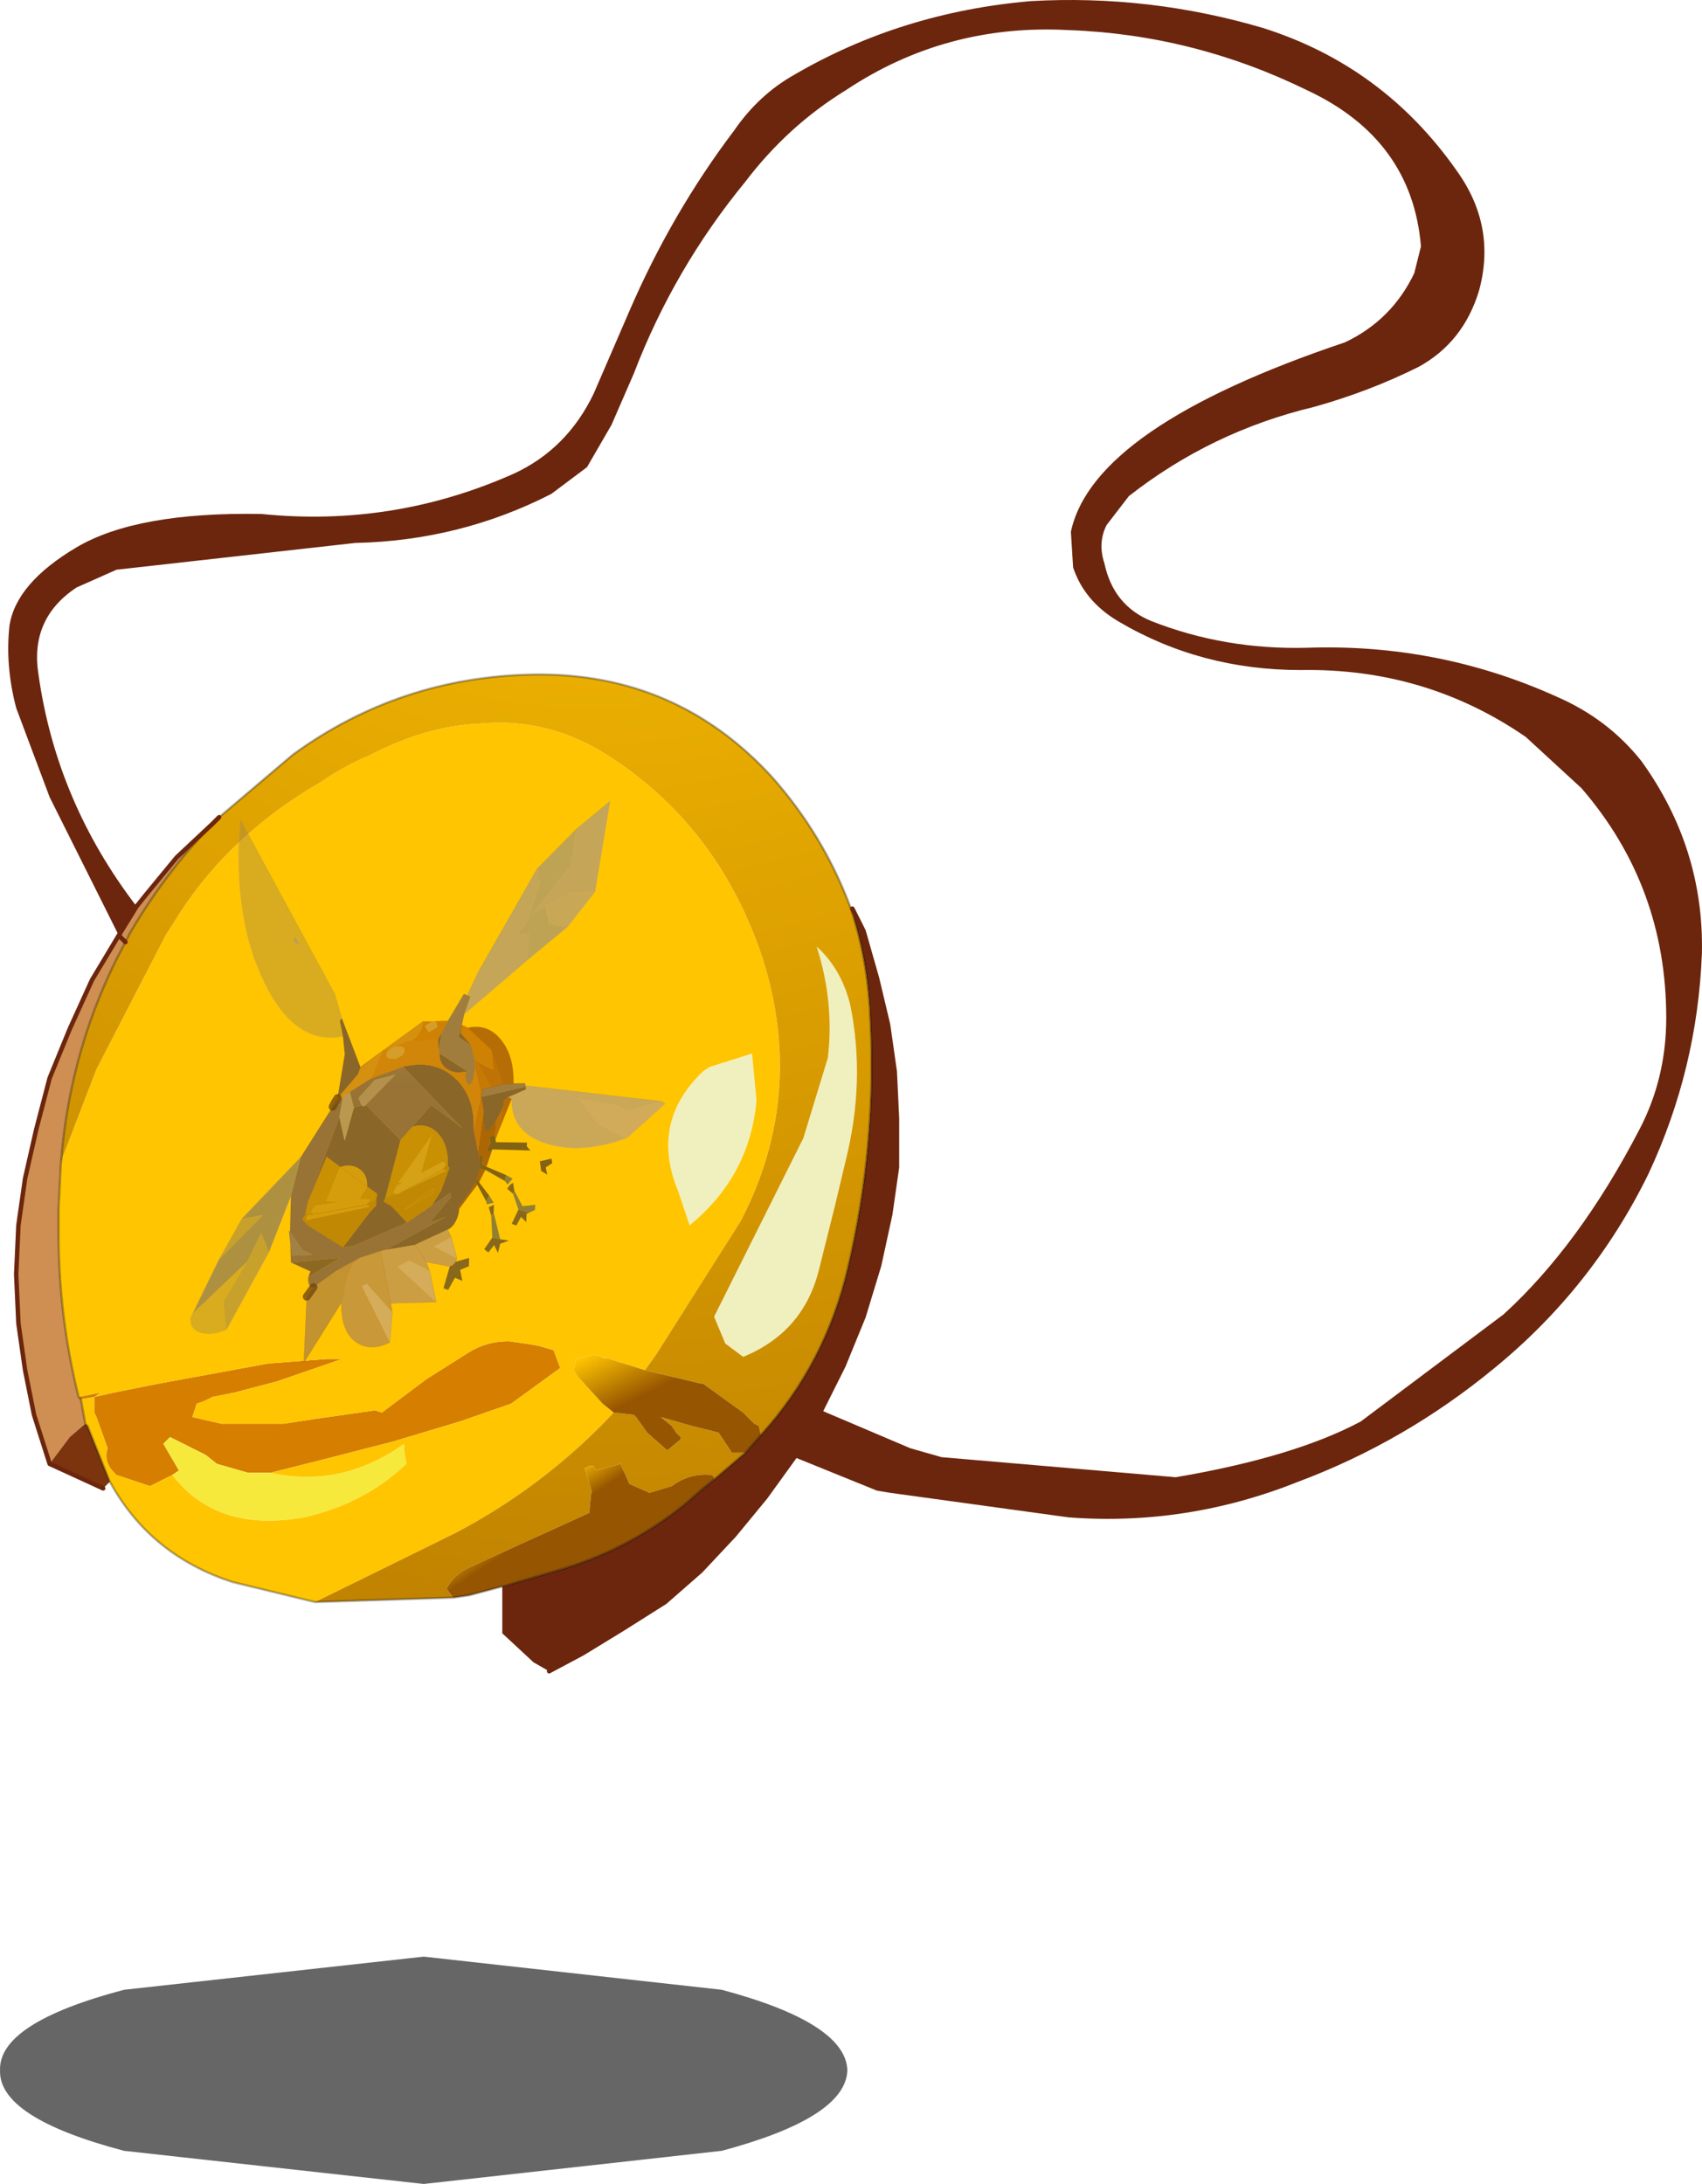 <svg viewBox="0 0 38.165 48.975" xmlns="http://www.w3.org/2000/svg" xmlns:xlink="http://www.w3.org/1999/xlink"><g transform="translate(-6.737 -.275)"><use transform="translate(6.9 .3)" width="38" height="37.5" xlink:href="#a"/><use transform="translate(107370000 107370000)" width=".05" height=".05" xlink:href="#button0"/><use transform="matrix(.751 0 0 1.062 6.738 44.15)" width="25.3" height="4.8" xlink:href="#b"/><use transform="matrix(-.101 0 0 .101 21.65 18.241)" width="105.35" height="124.7" xlink:href="#c"/></g><defs><linearGradient id="f" x1="-819.2" x2="819.2" gradientTransform="matrix(.001 .002 -.002 .001 21.7 31.7)" gradientUnits="userSpaceOnUse"><stop stop-color="#ffc501" offset=".027"/><stop stop-color="#965500" offset=".404"/></linearGradient><linearGradient id="g" x1="-819.2" x2="819.2" gradientTransform="matrix(.001 .001 -.003 .002 19.6 34.35)" gradientUnits="userSpaceOnUse"><stop stop-color="#ffc501" offset=".027"/><stop stop-color="#965500" offset=".404"/></linearGradient><linearGradient id="i" x1="-819.2" x2="819.2" gradientTransform="matrix(-0 .007 -.02 -.001 70.35 48.15)" gradientUnits="userSpaceOnUse"><stop stop-color="#886b52" stop-opacity=".761" offset="0"/><stop stop-color="#775a46" stop-opacity=".761" offset="1"/></linearGradient><linearGradient id="j" x1="-819.2" x2="819.2" gradientTransform="matrix(0 .002 -.003 0 60.95 62.65)" gradientUnits="userSpaceOnUse"><stop stop-color="#c78f11" stop-opacity=".761" offset="0"/><stop stop-color="#ae7705" stop-opacity=".761" offset="1"/></linearGradient><radialGradient id="d" cx="0" cy="0" r="819.2" gradientTransform="matrix(.051 .087 -.087 .051 20.05 4.1)" gradientUnits="userSpaceOnUse"><stop stop-color="#ffc501" offset=".627"/><stop stop-color="#965500" offset=".914"/></radialGradient><radialGradient id="e" cx="0" cy="0" r="819.2" gradientTransform="matrix(.051 .087 -.087 .051 20.05 4.1)" gradientUnits="userSpaceOnUse"><stop stop-color="#ffc501" offset="0"/><stop stop-color="#965500" offset=".667"/></radialGradient><g id="a"><path d="m9.4 21.25.4-.65.2-.25.7-.85.8-.75.15-.15q-1.15 1.15-2 2.6l-.1.2q-1.25 2.3-1.45 5l-.05 1v.5q0 1.9.45 3.7l.05.05.1.55-.35.3-.45.6L7.5 32l-.2-1-.15-1.05-.05-1.1.05-1.1.15-1.05.25-1.1.3-1.15.45-1.1.5-1.1.6-1 .15.15-.15-.15" fill="#cf8e52" fill-rule="evenodd" transform="translate(-6.9 -.3)"/><path d="m7.85 33.1.45-.6.35-.3.05.05.5 1.25-.15.15-1.2-.55" fill="#7c340e" fill-rule="evenodd" transform="translate(-6.9 -.3)"/><path d="m25.15 31.9 2 .85.7.2 5.25.45q2.65-.45 4.15-1.25l3.2-2.4q1.7-1.55 3.05-4.15.6-1.15.6-2.5 0-2.95-1.9-5.15l-1.25-1.15q-2.25-1.55-5.05-1.5-2.25 0-4.1-1.1-.75-.45-1-1.2l-.05-.8q.5-2.35 6.15-4.25 1.05-.5 1.55-1.55l.15-.6q-.2-2.4-2.55-3.5Q33.5 1.05 30.7.95q-2.75-.15-5 1.35-1.3.8-2.25 2.05-1.6 1.95-2.5 4.3l-.5 1.15-.55.95-.8.6q-2.05 1.05-4.4 1.1l-5.35.6-.9.4q-1.05.7-.85 1.95.4 2.85 2.2 5.2l-.4.65-1.55-3.1-.75-2q-.25-.95-.15-1.85.15-.95 1.5-1.75t4.15-.75q2.95.3 5.65-.9 1.2-.55 1.8-1.8l.8-1.85q.95-2.2 2.35-4.05.55-.8 1.35-1.25 2.4-1.4 5.3-1.65 2.65-.15 5.2.6 2.7.85 4.35 3.2.9 1.25.5 2.7-.35 1.15-1.35 1.7-1.1.55-2.35.9-2.3.55-4.15 2l-.5.65q-.2.4-.05.85.2.95 1.05 1.3 1.65.65 3.5.6 2.95-.1 5.6 1.1 1.15.5 1.9 1.45 1.4 1.95 1.35 4.3-.1 2.6-1.2 4.95-1.25 2.55-3.45 4.35-2 1.65-4.4 2.55-2.5 1-5.15.8l-4-.55-.3-.05-1.85-.75.6-1.05-.6 1.05-.65.9-.7.85-.75.8-.8.7-.95.6-.9.55-.75.4-.35-.2-.7-.65v-1.05l1.2-.35q1.6-.45 2.9-1.5l.4-.35.25-.2.7-.6.35-.4q1.45-1.6 1.95-3.75.65-2.75.5-5.6-.05-1.3-.45-2.5l.05.05.25.5.3 1.05.25 1.05.15 1.05.05 1.05v1.1l-.15 1.05-.25 1.15-.35 1.15-.45 1.1-.5 1" fill="#6c260d" fill-rule="evenodd" transform="translate(-6.9 -.3)"/><path d="m22.5 24.3.15-.1.95-.3.1 1.05q-.15 1.7-1.5 2.8l-.25-.75q-.65-1.55.55-2.7m2.8-.3q.15-1.25-.25-2.5.55.5.75 1.3.35 1.7-.1 3.5l-.25 1.05-.35 1.4q-.35 1.4-1.7 1.95l-.4-.3-.25-.6 2-4 .55-1.8" fill="#f0f0be" fill-rule="evenodd" transform="translate(-6.9 -.3)"/><path d="m8.55 31.65-.05-.05.5-.1-.15.1.45-.1 1-.2 2.45-.45 1.3-.1h.35l-1.45.5-.95.25-.5.1-.2.1-.15.05-.1.3.65.15h1.4l.65-.1 1.4-.2.15.05 1-.75.95-.6q.4-.25.9-.25l.35.05.3.05.35.1.15.4-1.1.8-1.15.4-1.5.45-1.75.45-1 .25h-.5l-.7-.2-.25-.2-.8-.4-.15.15.35.6-.15.1-.5.25-.75-.25-.05-.05q-.25-.25-.15-.55l-.25-.7-.05-.1v-.35l-.3.05" fill="#d67e00" fill-rule="evenodd" transform="translate(-6.9 -.3)"/><path d="m10.6 33.35.15-.1-.35-.6.15-.15.8.4.25.2.7.2h.5q1.6.35 3-.65v.15l.05.3q-.95.9-2.3 1.2-1.95.35-2.95-.95" fill="#f7e93c" fill-rule="evenodd" transform="translate(-6.9 -.3)"/><path d="M22.5 24.3q-1.2 1.15-.55 2.7l.25.75q1.35-1.1 1.5-2.8l-.1-1.05-.95.3-.15.1M8.1 26.4l.05-.2.75-1.95 1.55-3 .35-.55q1.15-1.75 3.15-2.9.5-.35 1.1-.6 1.25-.65 2.45-.7 1.6-.15 3 .8 2.4 1.6 3.35 4.5.95 3.05-.5 5.85l-1.9 3-.25.35-.95-.3.1.05-.3-.1-.4.1-.05.25.1.15.55.6.25.2q-1.55 1.65-3.55 2.7L13.8 36.2l-1.85-.45q-1.85-.6-2.75-2.25l-.5-1.25-.05-.05-.1-.55.3-.05.15-.1-.5.1q-.45-1.8-.45-3.7v-.5l.05-1m4.7 6.9 1-.25 1.75-.45 1.5-.45 1.15-.4 1.1-.8-.15-.4-.35-.1-.3-.05-.35-.05q-.5 0-.9.25l-.95.6-1 .75-.15-.05-1.4.2-.65.1h-1.4l-.65-.15.1-.3.15-.05.2-.1.5-.1.95-.25 1.45-.5h-.35l-1.3.1-2.45.45-1 .2-.45.1v.35l.05.1.25.7q-.1.3.15.55l.05.05.75.25.5-.25q1 1.3 2.95.95 1.35-.3 2.3-1.2l-.05-.3v-.15q-1.4 1-3 .65" fill="url(#d)" fill-rule="evenodd" transform="translate(-6.9 -.3)"/><path d="m11.65 18.6 1.65-1.4q2.4-1.75 5.4-1.8 3.2-.05 5.35 2.3 1.15 1.3 1.75 2.9.4 1.2.45 2.5.15 2.85-.5 5.6-.5 2.15-1.95 3.75l-.05-.2-.1-.05-.25-.25-.9-.65h-.05L21.2 31l.25-.35 1.9-3q1.45-2.8.5-5.85-.95-2.9-3.35-4.5-1.4-.95-3-.8-1.2.05-2.45.7-.6.25-1.1.6-2 1.15-3.15 2.9l-.35.55-1.55 3-.75 1.95-.05.2q.2-2.7 1.45-5l.1-.2q.85-1.45 2-2.6M25.3 24l-.55 1.8-2 4 .25.6.4.3q1.35-.55 1.7-1.95l.35-1.4.25-1.05q.45-1.8.1-3.5-.2-.8-.75-1.3.4 1.25.25 2.5m-1.85 8.85-.7.6v-.05l-.05-.05q-.5-.05-.9.25l-.5.15-.45-.2-.2-.45-.55.15-.05-.1h-.1l-.1.05.15.5-.05.5-2.75 1.25q-.3.15-.45.45l.15.2-3.1.1 3.15-1.55q2-1.05 3.55-2.7l.45.05.05.05.25.35.45.4.3-.25v-.05l-.1-.1-.1-.15-.25-.2.7.2.6.15.3.45h.3" fill="url(#e)" fill-rule="evenodd" transform="translate(-6.9 -.3)"/><path d="m21.2 31 1.25.3h.05l.9.65.25.25.1.05.05.2-.35.4h-.3l-.3-.45-.6-.15-.7-.2.25.2.1.15.1.1v.05l-.3.25-.45-.4-.25-.35-.05-.05-.45-.05-.25-.2-.55-.6-.1-.15.05-.25.4-.1.3.1-.1-.05.95.3" fill="url(#f)" fill-rule="evenodd" transform="translate(-6.9 -.3)"/><path d="m22.75 33.45-.25.2-.4.35q-1.3 1.05-2.9 1.5l-1.2.35-.75.2-.35.05-.15-.2q.15-.3.45-.45l2.75-1.25.05-.5-.15-.5.1-.05h.1l.05.1.55-.15.2.45.45.2.5-.15q.4-.3.9-.25l.05.05v.05" fill="url(#g)" fill-rule="evenodd" transform="translate(-6.9 -.3)"/><path d="m4.75 18.3 1.65-1.4q2.4-1.75 5.4-1.8 3.2-.05 5.35 2.3 1.15 1.3 1.75 2.9m-2 11.85q1.45-1.6 1.95-3.75.65-2.75.5-5.6-.05-1.3-.45-2.5m-2 11.85-.35.4-.7.6-.25.2-.4.35q-1.3 1.05-2.9 1.5l-1.2.35M1.75 31.9l-.1-.55-.05-.05q-.45-1.8-.45-3.7v-.5l.05-1q.2-2.7 1.45-5m2.1-2.8q-1.15 1.15-2 2.6l-.1.2M6.9 35.9l-1.85-.45q-1.85-.6-2.75-2.25l-.5-1.25-.05-.05M10 35.8l.35-.05.75-.2m-1.1.25-3.1.1" fill="none" stroke="#000" stroke-linecap="round" stroke-linejoin="round" stroke-opacity=".302" stroke-width=".05"/><path d="m18.25 31.6-.6 1.05M2.5 20.95l.4-.65.2-.25.7-.85.8-.75.15-.15m14.2 2.05.25.5.3 1.05.25 1.05.15 1.05.05 1.05v1.1l-.15 1.05-.25 1.15-.35 1.15-.45 1.1-.5 1m-6.1 5.85.75-.4.9-.55.95-.6.8-.7.75-.8.7-.85.65-.9M2.5 20.95l-.6 1-.5 1.1-.45 1.1-.3 1.15-.25 1.1-.15 1.05-.05 1.1.05 1.1.15 1.05.2 1 .35 1.1m1.7-11.7-.15-.15m-.35 12.4-1.2-.55" fill="none" stroke="#6c260d" stroke-linecap="round" stroke-linejoin="round" stroke-width=".1"/></g><g id="c"><path d="m12.2-9 7.55 6.25L20.8 5l8.4 10.8-2.65-1.45-5.55-3-5.45-.25L12.2-9M28.4 6l12.95 22.7 2.55 5.4-.65.3 1.35 3.9-13.9-11.9-.5-5.95 2.85.35-2.6-3.4-2.65-8.2.6-3.2m10.85 22.65-6.2-7.85 6.2 7.85" fill="#b39b72" fill-opacity=".761" fill-rule="evenodd" transform="translate(0 9)"/><path d="m71.75 39.25 1.6-5.45L94.3-4.9q1.8 21.65-5.35 36.15Q82.1 45.35 71.5 43.2l.7-3.45-.45-.5m33.1 65.45.5 1.05q.2 2.5-2.2 3.25-2.35.75-5.75-.6l.65-6.3-5.25-8.85 12.05 11.45m-22.4-82.5-.2-1.45L81 23.1l1.45-.9 5.45-3.35-5.45 3.35m5.5-11.8-5.7 10.35 5.7-10.35M81 23.1l-6.5 11.8L81 23.1" fill="#958154" fill-opacity=".361" fill-rule="evenodd" transform="translate(0 9)"/><path d="m82.25 20.75.2 1.45-1.45.9 1.25-2.35" fill="#a99066" fill-opacity=".761" fill-rule="evenodd" transform="translate(0 9)"/><path d="m83.25 86.65.3-.4-.35 2.85-.4 2.8-4.6-.2 2.3-1.05 2.75-4-.05 2.45.05-2.45" fill="#856d5a" fill-opacity=".761" fill-rule="evenodd" transform="translate(0 9)"/><path d="M73.8 58.85 80.85 70l2.2 8.65.2 8-2.75 4-2.3 1.05 4.6.2.4-2.8-.15 4.3-10.95-1.05 7.1 4.3q.1 1.2-.25 1.8-.35.65-.9.45l-5-3.6-5.25-2.9-4.7-1.55-1.15-.25-13.25-7.3 3.55 1.3-4.75-5.7.2-.9 4.1 2.8 5.5 3.75 11.8 5.15 2.4.35 7.75-4.85 1.35-1.4-.65-.9-.7-3-6.95-18.8-.75-4.2 2.15 1.85.1.1m-15.65-8.9 7.2 2.65L70 55.55l-.9 3.5-1.7-.55.65-1.6-3.6-4-4.6-1.2 6.6 6.7-7.7 7.85-2.65-3-4.2-4.8-6.85 5.1 13.1-13.6" fill="url(#i)" fill-rule="evenodd" transform="translate(0 9)"/><path d="m80.85 70 13.1 13.7-4.65-.8 9.75 9.9 5.8 11.9L92.8 93.25l-3.15-6.4-1.7 4.3-4.9-12.5-2.2-8.65" fill="#958154" fill-opacity=".761" fill-rule="evenodd" transform="translate(0 9)"/><path d="m93.95 83.7 5.1 9.1-9.75-9.9 4.65.8m3.45 24.7-9.45-17.25 1.7-4.3 3.15 6.4 5.25 8.85-.65 6.3" fill="#958154" fill-opacity=".522" fill-rule="evenodd" transform="translate(0 9)"/><path d="m43.9 34.1.75-.3 3.55 5.95 1.4 2.7.65 3.65-.2.9-6.6 4.25.85-.25q.05 1.6-.25 2.4-.3.75-.75.45-.4-.25-.75-1.35l-.35-2.3.1-1.95.75-3 2.8-1.9-.95-3.65-.3-1.4-1.35-3.9.65-.3M31.05 54.15l.05-.5 2.55.05 2.35.2 2.55.55 1.8.4.55 1.3v.2l-.1.3-9.85-2.25.1-.25" fill="#846750" fill-opacity=".761" fill-rule="evenodd" transform="translate(0 9)"/><path d="m48.2 39.75 3.1.1-.5.15-.25 1.15 1.9 1.1.85-1.35-1.6-1h2.1q.1 1.6.95 2.8.85 1.25 1.95 1.45l-6.3-.2-.8-1.5-1.4-2.7m-4.4 1.55 1.3-.65.3 1.8-2.35 2.8-.75 3-.65.65q-1.75.85-3.55 1.75l.5-4.45 5.2-4.9" fill="#bf6c05" fill-opacity=".761" fill-rule="evenodd" transform="translate(0 9)"/><path d="m67.65 50 4.1-10.75.45.5-.7 3.45-.4 4 1.6 9.7-4.55-5.3-.4-1.15-.1-.35V50m-19.4 36.1q-.95-.4-1.7-1.7-.75-1.35-.85-2.9l.25-.4-2.15-2.7-.4-.55-1.3-2.25-.35-.75-.7-2.25.15-2.85.35-1 .95-4.9q-.25-7.35 4.15-11.35 4.5-4.2 11.5-2.55l-13.1 13.6 6.85-5.1 4.2 4.8q-3.5-.95-5.8 1.6-2.25 2.5-2.1 7.15l-.35.4 1.9 5.15.05.1 2 3.15-4.1-2.8-.2.9 4.75 5.7-3.55-1.3 13.25 7.3-6.4-1.1-7.3-3.4M45.1 40.65l-.2-.95.95 3.65-2.8 1.9 2.35-2.8-.3-1.8m4.5 1.8.8 1.5-.15 2.15-.65-3.65m.45 4.55q.1 2.25-1.65 3.45-1.65 1.15-4.1.55l-.85.25 6.6-4.25m-15.2 9.7-3.95-1.75.05-.55 9.85 2.25-.55 2.95-.15 4.35-.8.3-1.8-2.5-1.6-3.05-.05-1.35-1-.65m37.45 4.4 6.95 18.8-4.1-9.95-3.05 2.25q-2.65-.75-4.35.55-1.7 1.25-1.6 3.8l-2.25 1.6.25 1.45-.05 1.1 1.6 1.75 5.8 7.6-2.4-.35-11.8-5.15 3.45-3.65 1.75-1-.35-.7-3.4-12.95 7.7-7.85.4.4.55-.3 1.7.55 2.05 7.35 1.15-5.3" fill="#664836" fill-opacity=".761" fill-rule="evenodd" transform="translate(0 9)"/><path d="m41.65 48.9.65-.65-.1 1.95-1.3 5.95-.55-1.3-1.8-.4 3.1-5.55m-.75 7.45 1.6 7.5-.95 4.9-1.3-9.15.55-2.95.1-.3" fill="#b46207" fill-opacity=".761" fill-rule="evenodd" transform="translate(0 9)"/><path d="m50.4 43.95 6.3.2 6.1 2.3 2.55 6.15-7.2-2.65q-7-1.65-11.5 2.55-4.4 4-4.15 11.35l-1.6-7.5v-.2l1.3-5.95.35 2.3q.35 1.1.75 1.35.45.3.75-.45.3-.8.25-2.4 2.45.6 4.1-.55 1.75-1.2 1.65-3.45l.2-.9.15-2.15m7.45 2.45q0 .55.6 1.1l1.45.7 1.4-.1q.6-.25.55-.85t-.65-1.1q-.6-.55-1.45-.7l-1.4.1q-.55.25-.5.85" fill="#c2710c" fill-opacity=".761" fill-rule="evenodd" transform="translate(0 9)"/><path d="m51.3 39.85.4.05 1.6 1-.85 1.35-1.9-1.1.25-1.15.5-.15m6.55 6.55q-.05-.6.5-.85l1.4-.1q.85.15 1.45.7.6.5.65 1.1t-.55.85l-1.4.1-1.45-.7q-.6-.55-.6-1.1" fill="#c79138" fill-opacity=".761" fill-rule="evenodd" transform="translate(0 9)"/><path d="m53.8 39.9 9 6.55L67.65 50v.1l-.1.1.2.25.4 1.15 4.55 5.3.65 1.05.35.8-2.15-1.85-.5-.75q-.45-.35-1.05-.6l-4.65-2.95-2.55-6.15-6.1-2.3q-1.1-.2-1.95-1.45-.85-1.2-.95-2.8m9 6.55 4.75 3.75-4.75-3.75" fill="#c77f14" fill-opacity=".761" fill-rule="evenodd" transform="translate(0 9)"/><path d="M19.75-2.75 28.4 6l-.6 3.2 2.65 8.2 2.6 3.4-2.85-.35.5 5.95-9.05-7.5 4.05-.6.85-3.95 2.65 1.45 1.25 1.6-1.25-1.6L20.8 5l-1.05-7.75" fill="#ab9970" fill-opacity=".761" fill-rule="evenodd" transform="translate(0 9)"/><path d="m21.65 18.9-6.1-7.8 5.45.25 5.55 3-.85 3.95-4.05.6" fill="#b79e73" fill-opacity=".761" fill-rule="evenodd" transform="translate(0 9)"/><path d="m37.65 66.1-.85-2.25-.9-5.15 1.6 3.05.25 3.85-.1.5m.9-11.65L36 53.9l2.6-7.7-.5 4.45q1.8-.9 3.55-1.75l-3.1 5.55" fill="#ab5807" fill-opacity=".761" fill-rule="evenodd" transform="translate(0 9)"/><path d="M34.05 57.05q.25 7.5-7.85 10-7.65 2.4-17.75-1.3l6.35-3L19 57.2l-7.95 1.3-2.8 1.3-7.5-2.15 30.3-3.5-.1.25-.05.55 3.95 1.75-.8.35M19 57.2l9.7-1.6-9.7 1.6" fill="#bb9f74" fill-opacity=".761" fill-rule="evenodd" transform="translate(0 9)"/><path d="m36.8 63.85-2.75-6.8.8-.35 1 .65.05 1.35.9 5.15M33.65 53.7q-.15-6.1 2.75-9.7 2.9-3.65 7.4-2.7l-5.2 4.9-2.6 7.7-2.35-.2" fill="#a05207" fill-opacity=".761" fill-rule="evenodd" transform="translate(0 9)"/><path d="m41.7 76.15-2 3.7-.65-1.3 2.25-2.95.45-.75.35.75-.4.55m-1.8-3.3-4.3 2.45-.3-1.3 4.35-1.85.95-.55-.25-1.85h.85l-.15 2.85-1.15.25m-1.55-4.55-8.45.25.8-.95-.05-.8 6.9-.1.1-.6.1-.5.2-.5 1.1.45-.3 1.25.8 1.6-.65.6-.55-.7M27.5 73.1l-1.35.8.35-1.6-1.45-.95.15-1 2.6.6-.3 2.15" fill="#5e4319" fill-opacity=".761" fill-rule="evenodd" transform="translate(0 9)"/><path d="m45.7 81.5-4-5.35.4-.55 1.3 2.25.4.55 2.15 2.7-.25.4m-4.4-5.9-1.4-2.75 1.15-.25.7 2.25-.45.75m-1.65-3.45-1.3-3.85.55.7.65-.6-.8-1.6.3-1.25-1.1-.45-.2.5-.25-3.85 1.8 2.5.8-.3.15-4.35 1.3 9.15-.35 1h-.85l.25 1.85-.95.55" fill="#934806" fill-opacity=".761" fill-rule="evenodd" transform="translate(0 9)"/><path d="M8.45 65.75 0 58.2l.75-.55 7.5 2.15 2.8-1.3L19 57.2l-4.2 5.55-6.35 3" fill="#c2a376" fill-opacity=".761" fill-rule="evenodd" transform="translate(0 9)"/><path d="m39.7 79.85-.1.65-1.55-.35 1-1.6.65 1.3m-4.1-4.55-.65.8-1.1-1.3 1.45-.8.3 1.3m-2.15 2.2.3.65-1.2 3.5-2.3.75-1.35-.65-.1-1.15 2.85.3 1.8-3.4m4.6 4.85.55.65-.25 4.9-1.75.35 1.45-5.9" fill="#706b42" fill-opacity=".761" fill-rule="evenodd" transform="translate(0 9)"/><path d="m47.8 94.3 1.4 4.85-1.05.35-1.5-2.7-1.65.7.5-2.45-1.95-.8-.05-1.85 3 .85.65.75.65.3M33.75 78.15l-.3-.65.3-1.8.65.45.65.9-1.3 1.1m-3.5 4.25 2.3-.75 1.5 3.2-1.05.35-1-1.9-1.2 1.15-.05-1.85-.5-.2m7.8-.05L38 80.6l1.15.55L38.6 83l-.55-.65m.3 5.55 1.8 2.55-.9.75-1.3-1.65-.85 1.75-.5-2.05-1.95-.7 1.95-.3 1.75-.35" fill="#644b24" fill-opacity=".761" fill-rule="evenodd" transform="translate(0 9)"/><path d="m71.55 56.9.75 4.2-1.15 5.3-2.05-7.35.9-3.5q.6.25 1.05.6l.5.75L70 55.55l1.55 1.35" fill="#a58a68" fill-opacity=".761" fill-rule="evenodd" transform="translate(0 9)"/><path d="m67.55 50.2.1-.1.1.35-.2-.25" fill="#a26116" fill-opacity=".761" fill-rule="evenodd" transform="translate(0 9)"/><path d="m67.4 58.5-.55.3-.4-.4-6.6-6.7 4.6 1.2 3.6 4-.65 1.6" fill="#9b8064" fill-opacity=".761" fill-rule="evenodd" transform="translate(0 9)"/><path d="m79.25 79.9.7 3h-.5l-1.6-.2.75-.45-.9-1.4-5.85-.9 3.35-.2-3.1-7.55 3.05-2.25 4.1 9.95m-20.5-13.65 3.4 12.95-2.85-.9 1-.4-.8-1.6-1.7-.8 1.4.2-7.3-10.3 2.35 8.3-4.9-2.65-.6.55.7 1.2-.1-.1-1.15-.7q-.15-4.65 2.1-7.15 2.3-2.55 5.8-1.6l2.65 3m7.4 10.3 1.65 2.7-2.35.25 1.15 1.15-.5-.15-1.95-.9-.25-1.45 2.25-1.6" fill="#b87f06" fill-opacity=".761" fill-rule="evenodd" transform="translate(0 9)"/><path d="m72.1 72.2 3.1 7.55-3.35.2 5.85.9.9 1.4-.75.45 1.6.2.2 1.1-14-2.95.45-.55.5.15-1.15-1.15 2.35-.25-1.65-2.7q-.1-2.55 1.6-3.8 1.7-1.3 4.35-.55l-5.95 4.35 5.95-4.35m5.75 10.5L66.6 80.65l11.25 2.05m-28.5-10 .1.1 8.25 4.6-9.15-4.4.8-.3" fill="#c78f11" fill-opacity=".761" fill-rule="evenodd" transform="translate(0 9)"/><path d="m49.45 72.8-.7-1.2.6-.55 4.9 2.65-2.35-8.3 7.3 10.3-1.4-.2 1.7.8.8 1.6-1 .4-1.6-.9-8.25-4.6" fill="#c7961e" fill-opacity=".761" fill-rule="evenodd" transform="translate(0 9)"/><path d="m79.95 82.9.65.9-1.35 1.4-7.75 4.85-5.8-7.6-1.6-1.75.05-1.1 1.95.9-.45.55 14 2.95-.2-1.1h.5M57.3 84.55l-5.5-3.75-2-3.15-.05-.1-1.9-5.15.35-.4 1.15.7-.8.3 9.15 4.4 1.6.9 2.85.9.35.7-1.75 1-3.45 3.65m-5.7-6.45 6.45 3.75-6.65-4.95.2 1.2" fill="#ae7705" fill-opacity=".761" fill-rule="evenodd" transform="translate(0 9)"/><path d="m51.6 78.1-.2-1.2 6.65 4.95-6.45-3.75" fill="url(#j)" fill-rule="evenodd" transform="translate(0 9)"/><path d="m61.1 111.15-.55-6.65 5.65-6.35 1.1.55-6.2 12.45m-10.3-8.95 1.45-6.9L56.8 93l2.55 1.35-8.55 7.85m-4.6-9.7 1.25-4.7 3.8 2.05-5.05 2.65" fill="#c7a477" fill-opacity=".761" fill-rule="evenodd" transform="translate(0 9)"/><path d="m60.9 102.45-10.1-.25 8.55-7.85L56.8 93l-4.55 2.3.75-2-5.2 1-.65-.3-.65-.75-.3-.75 5.05-2.65-3.8-2.05.8-1.7 7.3 3.4 6.4 1.1 1.15.25-2.2 11.6M53 93.3l2.55-3.8L53 93.3" fill="#bc925a" fill-opacity=".761" fill-rule="evenodd" transform="translate(0 9)"/><path d="M71.8 102.25q.3 5.95-2.9 8.6-3.2 2.55-7.8.3l6.2-12.45-1.1-.55-5.65 6.35.35-2.05 2.2-11.6 4.7 1.55 1.8 1.7 1.1 2.15 1.1 6" fill="#b78a4b" fill-opacity=".761" fill-rule="evenodd" transform="translate(0 9)"/><path d="m67.8 92.4 5.25 2.9-2.35.95-1.1-2.15-1.8-1.7" fill="#b28041" fill-opacity=".761" fill-rule="evenodd" transform="translate(0 9)"/><path d="m83.05 93.4-4.35 2 .5 1.25-7.1-4.3 10.95 1.05" fill="#6a4b2f" fill-opacity=".761" fill-rule="evenodd" transform="translate(0 9)"/><path d="m78.05 98.9 1.5 2.1.65 14.7-8.4-13.45-1.1-6 2.35-.95 5 3.6" fill="#b0833e" fill-opacity=".761" fill-rule="evenodd" transform="translate(0 9)"/><path d="m12.2 0 7.55 6.25L28.4 15l12.95 22.7 2.55 5.4m27.85 5.15 1.6-5.45L94.3 4.1M0 67.2l.75-.55 30.3-3.5" fill="none" stroke="#898b67" stroke-linecap="round" stroke-linejoin="round" stroke-opacity=".761" stroke-width=".05"/><path d="M94.3 4.1q1.8 21.65-5.35 36.15Q82.1 54.35 71.5 52.2m25.9 65.2-9.45-17.25-4.9-12.5m-49-21.6q.25 7.5-7.85 10-7.65 2.4-17.75-1.3L0 67.2m44.6-19.9L30.7 35.4l-9.05-7.5-6.1-7.8L12.2 0m70.05 29.75L81 32.1l1.45-.9 5.45-3.35m-5.65 1.9 5.7-10.35M74.5 43.9 81 32.1m-51.8-7.3-2.65-1.45-5.55-3m12.05 9.45-2.6-3.4-1.25-1.6L20.8 14m12.25 15.8 6.2 7.85m-4.4 28.05-.8.35m-19.25 5.7L19 66.2l-7.95 1.3m17.65-2.9L19 66.2" fill="none" stroke="#c7a477" stroke-linecap="round" stroke-linejoin="round" stroke-opacity=".761" stroke-width=".05"/><path d="M73.8 67.85 80.85 79m2.2 8.65.2 8-.05 2.45-.15 4.3-4.35 2 .5 1.25q.1 1.2-.25 1.8-.35.65-.9.45m-29.8-12.8q-.95-.4-1.7-1.7-.75-1.35-.85-2.9m-3.2-17.65q-.25-7.35 4.15-11.35 4.5-4.2 11.5-2.55l7.2 2.65m-3.4 38 1.15.25 4.7 1.55 5.25 2.9 5 3.6m-6.5-42 2.15 1.85.1.1m-2.25-1.95L70 64.55l-4.65-2.95m-23.8 16.15-.35 1-.15 2.85.7 2.25.35.75 1.3 2.25m.4.55 2.15 2.7-.25.4m-4.15-12.75.95-4.9m5.75 22.25 7.3 3.4 6.4 1.1m21.1-11.95L80.85 79" fill="none" stroke="#5c3d1e" stroke-linecap="round" stroke-linejoin="round" stroke-opacity=".224" stroke-width=".05"/><path d="m80.85 79 13.1 13.7 5.1 9.1 5.8 11.9.5 1.05" fill="none" stroke="#a99066" stroke-linecap="round" stroke-linejoin="round" stroke-opacity=".761" stroke-width=".05"/><path d="m43.9 43.1.75-.3 3.55 5.95 1.4 2.7.8 1.5-.15 2.15-.2.9q.1 2.25-1.65 3.45-1.65 1.15-4.1.55.05 1.6-.25 2.4-.3.75-.75.45-.4-.25-.75-1.35l-.35-2.3m25.45-.2 4.1-10.75m-.25 3.95-.4 4 1.6 9.7-4.55-5.3-.4-1.15-.1-.35V59M45.1 49.65l-.2-.95-.3-1.4-1.35-3.9.65-.3m-.85 11.15 2.35-2.8-.3-1.8m-2.8 7.6.75-3M71.5 52.2l.7-3.45-.45-.5m7.5 40.65.7 3 .65.9-1.35 1.4-7.75 4.85m-14.2-5.5-5.5-3.75-2-3.15m8.95-11.4 3.4 12.95.35.7-1.75 1-3.45 3.65m21.95-4.65-4.1-9.95-3.05 2.25-5.95 4.35-2.25 1.6.25 1.45-.05 1.1 1.6 1.75 5.8 7.6m-21.75-12.5-1.9-5.15.35-.4q-.15-4.65 2.1-7.15 2.3-2.55 5.8-1.6l2.65 3m-16.45-18-.1 1.95" fill="none" stroke="#624220" stroke-linecap="round" stroke-linejoin="round" stroke-opacity=".275" stroke-width=".05"/><path d="m48.2 48.75 3.1.1.4.05h2.1l9 6.55L67.65 59M45.7 90.5l-4-5.35m-.4-.55-1.4-2.75m-.25-.7-1.3-3.85m-.7-2.2-.85-2.25-2.75-6.8m-.4-3.35q-.15-6.1 2.75-9.7 2.9-3.65 7.4-2.7l1.3-.65m5.3 3.3 6.3.2M41.65 57.9l.65-.65m20.5-1.8-6.1-2.3m-18.15 10.3 3.1-5.55m-3.05-2.7L36 62.9m-.1 4.8.9 5.15m.7-2.1.25 3.85m35.95-6.85-.35-.8m-5.8-7.75.2.25M38.6 55.2l5.2-4.9m23.75 8.9-4.75-3.75" fill="none" stroke="#763a03" stroke-linecap="round" stroke-linejoin="round" stroke-opacity=".243" stroke-width=".05"/><path d="m31.05 63.15.05-.5 2.55.05m7.25 2.45v.2m-2.35-1.9 1.8.4.55 1.3M36 62.9l2.55.55M36 62.9l-2.35-.2m-2.7.7.1-.25m3.8 2.55-3.95-1.75.05-.55m9.85 2.25.1-.3m-5 2.35-.05-1.35-1-.65m2.65 5.05-1.6-3.05m4.35.9-.15 4.35-.8.3-1.8-2.5m3.3-5.1-.55 2.95" fill="none" stroke="#624220" stroke-linecap="round" stroke-linejoin="round" stroke-opacity=".761" stroke-width=".05"/><path d="m72.7 65.9.65 1.05.45.9m4.25 40.05 1.5 2.1" fill="none" stroke="#6e450c" stroke-linecap="round" stroke-linejoin="round" stroke-opacity=".761" stroke-width="1.75"/><path d="m77.85 91.7 1.6.2h.5M66.6 89.65l11.25 2.05M59.3 87.3l2.85.9M48.2 81l1.15.7.1.1 8.25 4.6 1.6.9m6.8 2.2-1.95-.9m1.95.9.5.15" fill="none" stroke="#935c02" stroke-linecap="round" stroke-linejoin="round" stroke-opacity=".761" stroke-width=".05"/><path d="m79.55 110 .65 14.7-8.4-13.45q.3 5.95-2.9 8.6-3.2 2.55-7.8.3l-.55-6.65.35-2.05-10.1-.25 1.45-6.9.75-2-5.2 1m-1.3-1.05-.3-.75 1.25-4.7.8-1.7m-1.75 7.15.65.75.65.3m7.75-4.8L53 102.3m16.6.8 1.1 2.15 1.1 6m-8.7-11.4-2.2 11.6" fill="none" stroke="#a26c1f" stroke-linecap="round" stroke-linejoin="round" stroke-opacity=".761" stroke-width=".05"/></g><path d="M25.35 2.4q-.05 1-3.75 1.7l-8.9.7-8.95-.7Q0 3.4.05 2.4 0 1.4 3.75.7L12.7 0l8.9.7q3.7.7 3.75 1.7" fill-opacity=".6" fill-rule="evenodd" transform="translate(-.05)" id="h"/><use width="25.3" height="4.8" xlink:href="#h" id="b"/></defs></svg>